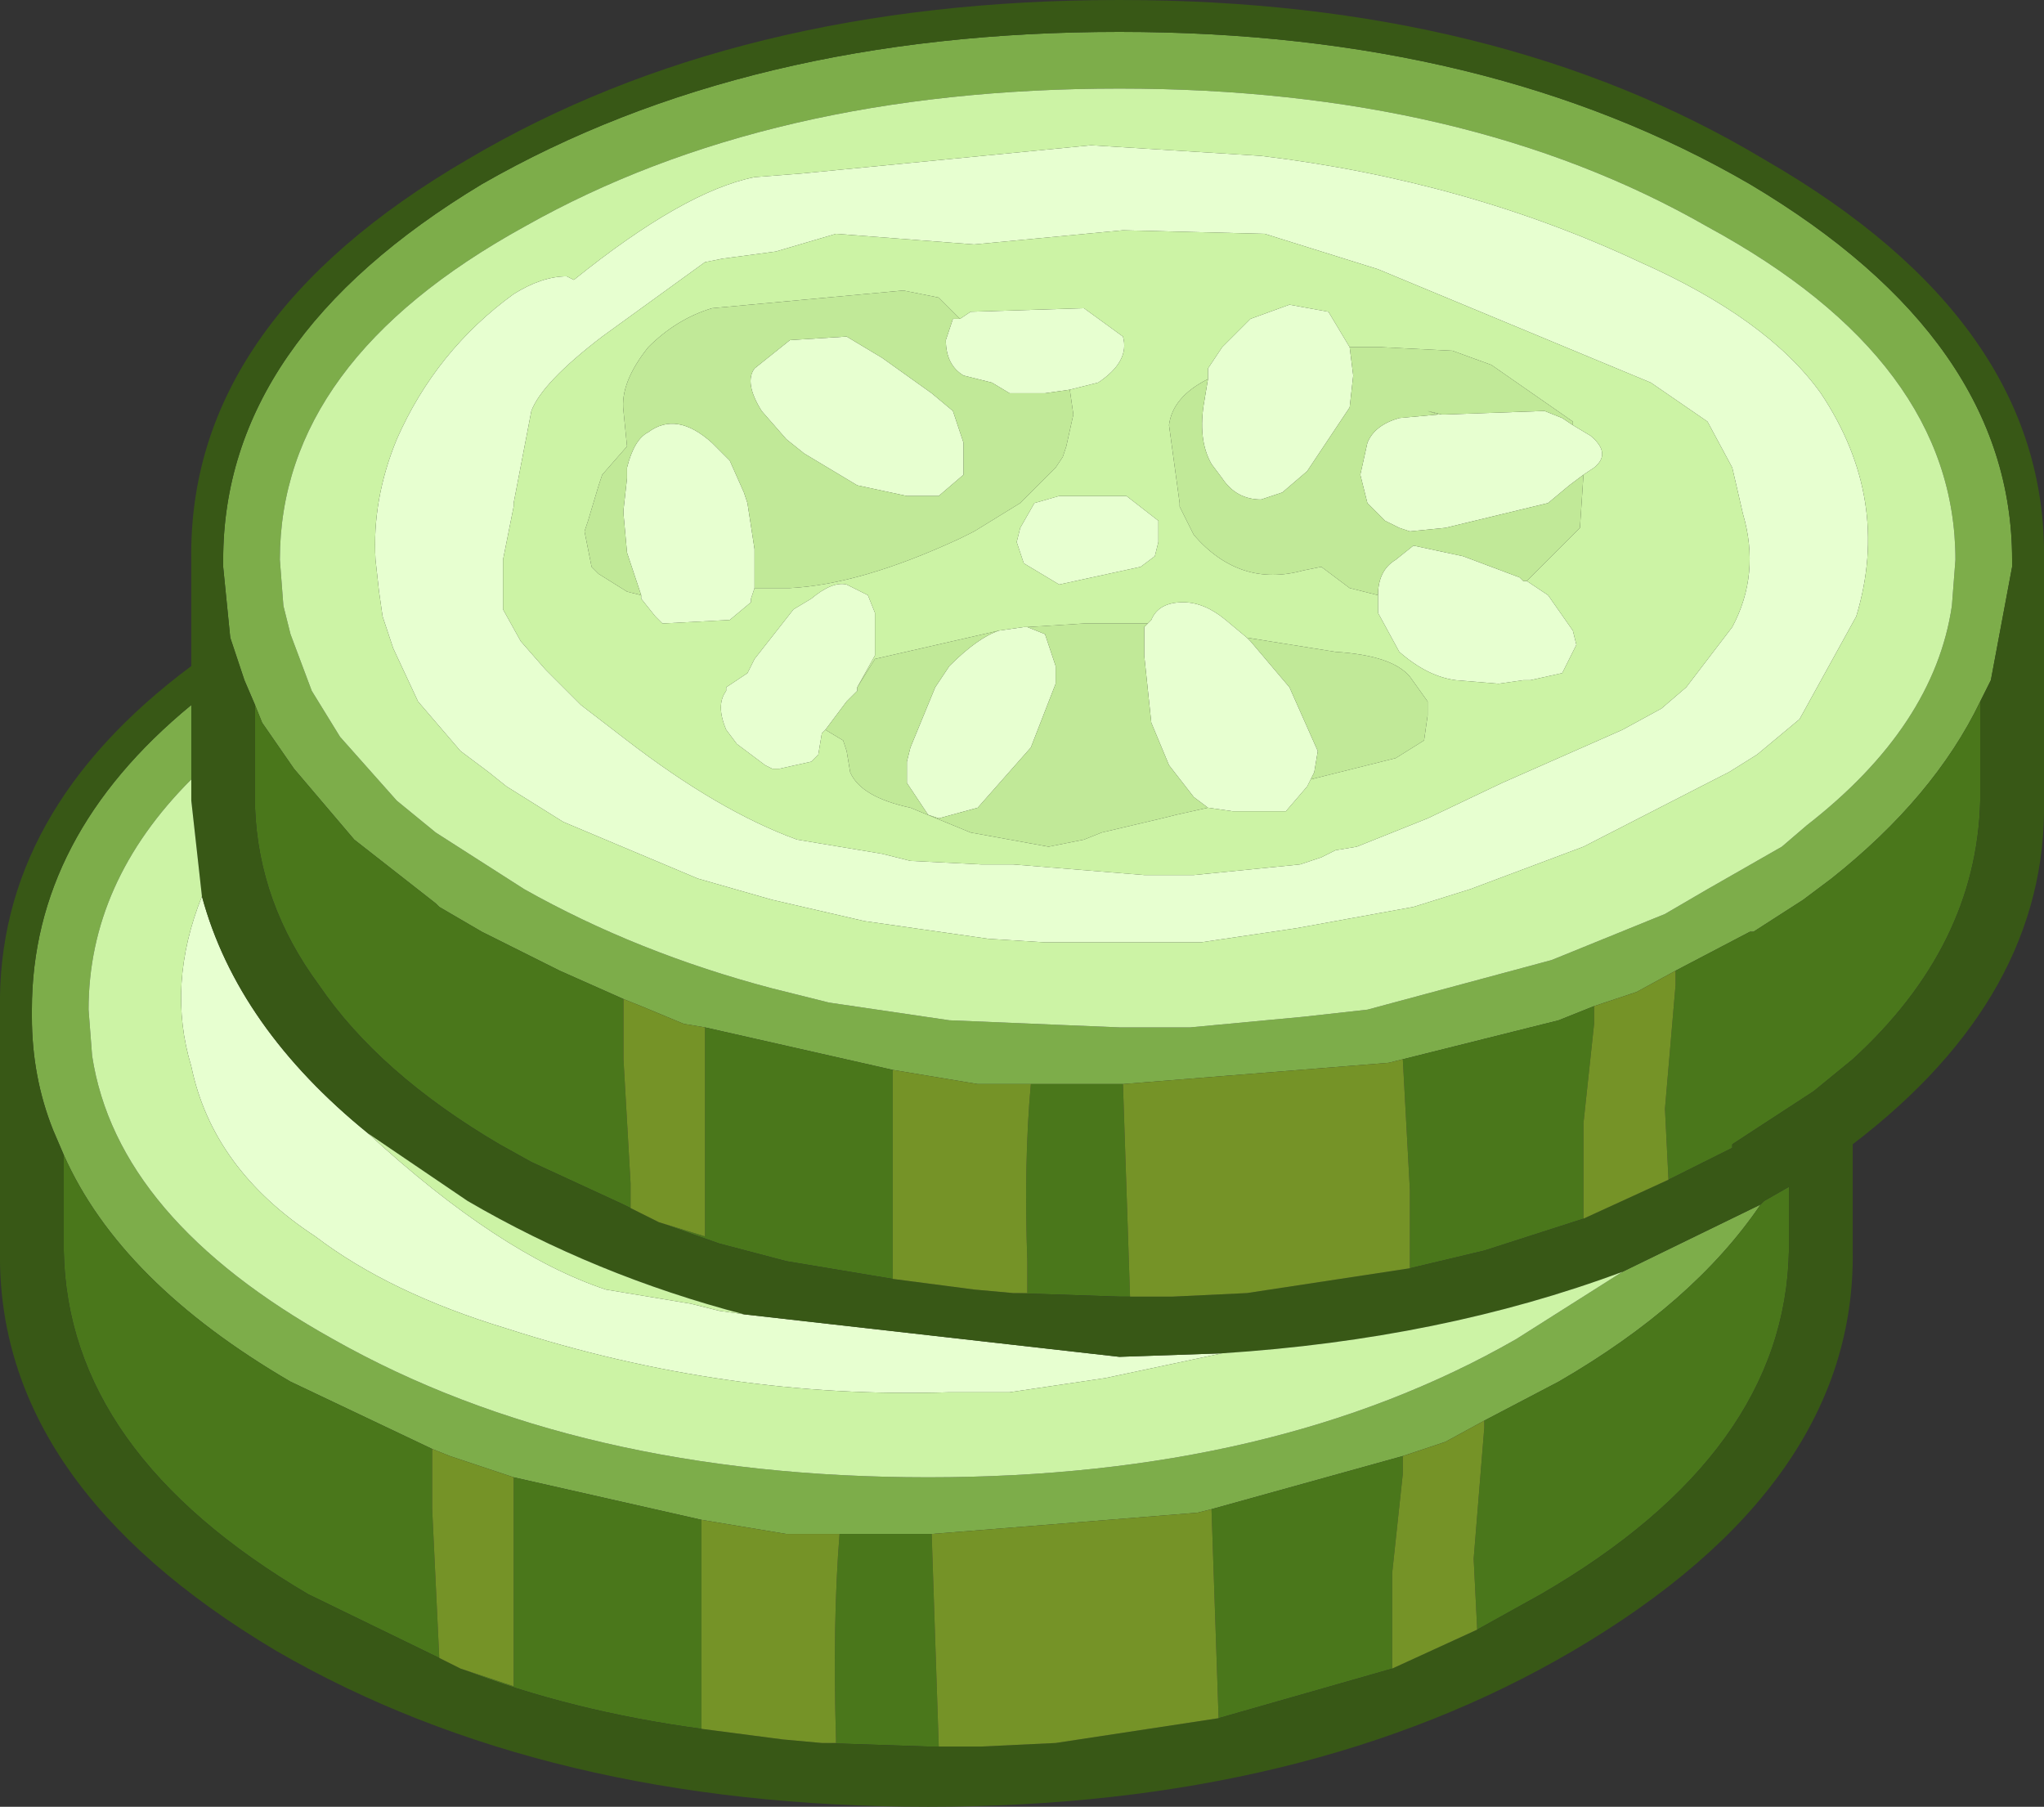 <?xml version="1.0" encoding="UTF-8" standalone="no"?>
<svg xmlns:ffdec="https://www.free-decompiler.com/flash" xmlns:xlink="http://www.w3.org/1999/xlink" ffdec:objectType="shape" height="25.5px" width="28.85px" xmlns="http://www.w3.org/2000/svg">
  <rect width="100%" height="100%" fill="#333333" stroke="none"/>
  <g transform="matrix(1.0, 0.0, 0.0, 1.0, -10.4, -11.4)">
    <path d="M38.35 21.3 Q37.7 22.65 36.25 23.8 L35.85 24.1 35.15 24.55 35.1 24.55 34.05 25.1 33.5 25.4 32.9 25.6 32.4 25.8 30.2 26.35 30.0 26.4 26.25 26.7 26.2 26.7 25.25 26.7 24.95 26.7 24.2 26.7 23.0 26.5 20.35 25.9 20.05 25.85 19.45 25.6 19.2 25.5 18.3 25.1 17.2 24.55 16.6 24.2 16.55 24.15 15.4 23.25 14.55 22.25 14.1 21.6 14.0 21.35 13.85 21.0 13.8 20.85 13.65 20.4 13.55 19.4 13.55 19.3 Q13.55 16.2 17.2 14.0 20.95 11.85 26.2 11.85 31.4 11.85 35.1 14.0 38.8 16.2 38.8 19.3 L38.8 19.4 38.5 21.0 38.35 21.3 M38.0 19.3 Q38.0 16.5 34.5 14.6 31.1 12.65 26.2 12.65 21.25 12.65 17.8 14.6 14.35 16.5 14.35 19.3 L14.4 19.95 14.5 20.35 14.8 21.15 15.2 21.8 16.0 22.7 16.55 23.15 17.8 23.95 Q19.4 24.85 21.3 25.35 L22.1 25.55 23.8 25.8 26.2 25.9 26.55 25.9 27.2 25.9 28.8 25.75 29.7 25.65 32.3 24.95 33.9 24.3 34.5 23.95 34.85 23.75 35.55 23.35 35.9 23.05 Q37.7 21.65 37.95 19.95 L38.0 19.3 M33.3 29.35 L35.25 28.4 Q34.3 29.8 32.4 30.9 L31.35 31.45 30.8 31.75 30.2 31.95 27.5 32.7 27.3 32.75 23.55 33.05 23.5 33.05 22.25 33.05 21.5 33.05 20.3 32.85 17.65 32.25 16.75 31.95 16.5 31.85 14.5 30.9 Q12.1 29.5 11.3 27.7 L11.15 27.35 Q10.85 26.6 10.85 25.75 L10.85 25.65 Q10.85 23.2 13.1 21.35 L13.1 22.4 Q11.65 23.85 11.65 25.65 L11.7 26.3 Q12.05 28.6 15.1 30.3 18.55 32.25 23.5 32.25 28.4 32.25 31.8 30.3 L33.3 29.35" fill="#7dad4a" fill-rule="evenodd" stroke="none"/>
    <path d="M28.25 14.7 L26.25 14.65 24.15 14.85 22.2 14.7 21.35 14.95 20.6 15.05 20.35 15.1 18.9 16.15 Q18.05 16.8 17.9 17.2 L17.65 18.5 17.65 18.55 17.55 19.05 17.5 19.3 17.5 19.9 17.5 20.0 17.75 20.45 18.1 20.85 18.6 21.35 19.25 21.85 Q20.55 22.85 21.65 23.25 L21.95 23.3 22.85 23.45 23.25 23.55 24.25 23.6 24.5 23.6 24.7 23.6 26.55 23.75 26.65 23.75 27.25 23.75 28.75 23.6 29.05 23.5 29.25 23.4 29.55 23.35 30.55 22.95 31.6 22.45 33.3 21.7 33.85 21.4 34.2 21.1 34.85 20.25 Q35.25 19.5 35.0 18.65 L34.85 18.0 34.5 17.35 33.7 16.8 29.85 15.2 28.25 14.7 M27.45 16.75 L27.45 16.6 27.65 16.3 28.05 15.9 28.6 15.7 29.15 15.8 29.45 16.3 29.5 16.7 29.45 17.15 28.85 18.05 28.5 18.35 28.2 18.45 Q27.85 18.45 27.65 18.15 L27.5 17.95 Q27.3 17.6 27.4 17.05 L27.45 16.75 M32.6 17.4 L32.85 17.55 Q33.15 17.8 32.9 18.0 L32.75 18.1 32.55 18.25 32.25 18.5 30.8 18.85 30.3 18.9 30.15 18.85 29.95 18.75 29.7 18.5 29.6 18.1 29.7 17.65 Q29.8 17.4 30.15 17.3 L30.7 17.25 30.75 17.25 30.8 17.25 32.2 17.2 32.45 17.3 32.6 17.4 M31.95 19.6 L32.25 19.8 32.6 20.3 32.65 20.5 32.45 20.9 32.0 21.0 31.9 21.0 31.55 21.05 30.95 21.0 Q30.55 20.95 30.15 20.6 L29.85 20.05 29.85 19.8 Q29.85 19.45 30.1 19.3 L30.35 19.1 31.05 19.25 31.85 19.55 31.9 19.6 31.95 19.6 M23.95 15.9 L24.1 15.8 25.7 15.75 26.25 16.15 Q26.35 16.5 25.9 16.8 L25.5 16.9 25.15 16.95 24.65 16.95 24.4 16.8 24.0 16.7 Q23.75 16.55 23.75 16.2 L23.85 15.9 23.95 15.9 M21.05 19.7 L21.0 19.85 21.0 19.9 20.7 20.15 19.75 20.2 19.65 20.1 19.45 19.85 19.45 19.8 19.25 19.2 19.2 18.65 19.2 18.6 19.25 18.15 19.25 18.0 Q19.35 17.6 19.55 17.5 19.95 17.2 20.45 17.65 L20.7 17.9 20.9 18.35 20.95 18.5 21.05 19.15 21.05 19.45 21.05 19.7 M25.35 19.65 L24.85 19.35 24.75 19.05 24.8 18.85 25.0 18.5 25.35 18.4 26.3 18.4 26.75 18.75 26.75 19.05 26.7 19.25 26.5 19.4 25.35 19.65 M27.35 24.7 L26.95 24.7 26.5 24.7 25.75 24.7 25.15 24.7 24.35 24.65 22.6 24.4 21.3 24.1 20.25 23.8 18.35 23.0 17.55 22.5 17.3 22.3 16.9 22.0 16.3 21.3 15.95 20.55 15.8 20.1 15.75 19.75 15.7 19.3 Q15.65 18.45 16.0 17.6 16.55 16.35 17.65 15.55 18.05 15.3 18.4 15.3 L18.5 15.35 Q20.05 14.1 21.05 13.9 L21.7 13.85 25.8 13.45 28.2 13.6 Q31.1 13.95 33.55 15.1 35.35 15.9 36.1 16.95 37.1 18.45 36.6 20.1 L35.8 21.55 35.2 22.05 34.8 22.3 34.7 22.35 32.75 23.35 31.15 23.95 30.35 24.2 28.7 24.5 27.35 24.7 M23.85 17.2 L24.0 17.65 24.0 18.1 23.65 18.4 23.2 18.4 22.5 18.25 22.25 18.1 21.75 17.8 21.5 17.6 21.15 17.2 Q20.9 16.8 21.05 16.6 L21.55 16.2 22.35 16.15 22.85 16.45 23.55 16.95 23.85 17.2 M24.9 20.25 L25.15 20.35 25.3 20.8 25.3 21.05 24.95 21.95 24.2 22.8 23.65 22.95 23.5 22.9 23.2 22.45 23.2 22.15 23.25 21.95 23.6 21.1 23.8 20.8 Q24.2 20.4 24.5 20.3 L24.85 20.25 24.9 20.25 M22.5 21.1 L22.5 21.15 22.45 21.2 22.35 21.3 22.05 21.7 22.0 21.75 21.95 22.05 21.85 22.15 21.4 22.25 21.3 22.25 21.2 22.2 20.8 21.9 20.65 21.7 Q20.5 21.35 20.65 21.15 L20.65 21.1 20.95 20.9 21.05 20.7 21.6 20.0 21.85 19.85 Q22.15 19.6 22.35 19.65 L22.65 19.8 22.75 20.05 22.75 20.65 22.5 21.1 M27.45 22.8 L27.25 22.65 26.9 22.2 26.65 21.6 26.55 20.65 26.55 20.25 26.6 20.2 26.65 20.15 Q26.75 19.9 27.1 19.9 27.4 19.9 27.7 20.15 L28.0 20.4 28.05 20.45 28.6 21.1 29.0 22.0 28.95 22.3 28.9 22.4 28.85 22.5 28.55 22.85 27.8 22.85 27.45 22.8 M13.25 24.05 Q13.75 25.9 15.6 27.4 17.45 29.1 18.95 29.6 L20.15 29.8 20.55 29.9 20.9 29.95 26.2 30.55 27.65 30.5 26.0 30.85 24.65 31.05 23.8 31.05 Q20.65 31.15 17.55 30.15 15.9 29.65 14.85 28.85 13.4 27.9 13.1 26.45 12.75 25.3 13.25 24.05" fill="#e7ffd0" fill-rule="evenodd" stroke="none"/>
    <path d="M34.05 25.1 L35.1 24.55 35.15 24.55 35.85 24.1 36.25 23.8 Q37.7 22.65 38.35 21.3 L38.35 22.7 Q38.3 24.75 36.55 26.35 L36.0 26.8 34.85 27.55 34.85 27.6 33.95 28.05 33.9 27.05 34.05 25.3 34.05 25.2 34.05 25.1 M14.0 21.35 L14.1 21.6 14.55 22.25 15.4 23.25 16.55 24.15 16.6 24.2 17.2 24.55 18.3 25.1 19.2 25.5 19.2 26.05 19.2 26.15 19.2 26.35 19.3 28.1 19.3 28.2 19.3 28.45 19.2 28.4 17.9 27.8 17.45 27.55 Q15.75 26.55 14.9 25.3 14.05 24.15 14.0 22.8 L14.0 22.7 14.0 21.35 M20.35 25.9 L23.0 26.5 23.0 28.7 23.0 29.45 21.5 29.2 20.55 28.95 19.7 28.65 19.6 28.6 19.7 28.65 20.35 28.85 20.35 25.9 M24.95 26.7 L25.25 26.7 26.2 26.7 26.25 26.7 26.35 29.7 26.2 29.7 24.7 29.65 24.9 29.65 24.9 29.6 24.9 29.2 Q24.85 27.8 24.95 26.7 M30.2 26.35 L32.4 25.8 32.9 25.6 32.9 25.85 32.75 27.25 32.75 28.2 32.75 28.6 31.35 29.05 30.3 29.3 30.3 28.2 30.2 26.35 M35.25 28.4 L35.3 28.35 35.65 28.15 35.65 29.05 Q35.6 31.9 32.15 33.9 L31.25 34.4 31.2 33.4 31.35 31.55 31.35 31.45 32.4 30.9 Q34.3 29.8 35.25 28.4 M30.05 34.95 L27.6 35.65 27.5 32.7 30.2 31.95 30.2 32.2 30.05 33.6 30.05 34.95 M23.65 36.05 L23.5 36.05 22.0 36.0 22.2 36.0 22.2 35.95 Q22.15 34.3 22.25 33.05 L23.5 33.05 23.55 33.05 23.65 36.05 M20.3 35.8 Q18.45 35.55 16.9 34.95 L17.65 35.2 17.65 32.25 20.3 32.85 20.3 35.05 20.3 35.8 M16.6 34.8 L14.75 33.9 Q11.35 31.9 11.3 29.05 L11.3 27.7 Q12.1 29.5 14.5 30.9 L16.5 31.85 16.5 32.7 16.6 34.8" fill="#4a771b" fill-rule="evenodd" stroke="none"/>
    <path d="M33.95 28.05 L34.85 27.6 34.85 27.55 36.0 26.8 36.55 26.35 Q38.3 24.75 38.35 22.7 L38.35 21.3 38.5 21.0 38.8 19.4 38.8 19.3 Q38.8 16.2 35.1 14.0 31.4 11.85 26.2 11.85 20.95 11.85 17.2 14.0 13.55 16.2 13.55 19.3 L13.55 19.4 13.65 20.4 13.8 20.85 13.85 21.0 14.0 21.35 14.0 22.7 14.0 22.8 Q14.05 24.15 14.9 25.3 15.75 26.55 17.45 27.55 L17.9 27.8 19.2 28.4 19.3 28.45 19.6 28.6 19.7 28.65 20.55 28.95 21.5 29.2 23.0 29.45 24.15 29.6 24.7 29.65 26.2 29.7 26.35 29.7 26.55 29.7 26.75 29.7 26.95 29.7 28.0 29.65 30.3 29.3 31.35 29.05 32.75 28.6 33.95 28.05 M32.6 34.7 Q28.85 36.9 23.5 36.9 18.1 36.9 14.3 34.7 10.35 32.35 10.4 29.05 L10.4 25.65 Q10.35 22.85 13.1 20.8 L13.1 19.3 Q13.05 15.95 17.0 13.65 20.8 11.4 26.2 11.4 31.55 11.4 35.3 13.65 39.3 15.95 39.25 19.3 L39.25 22.7 Q39.3 25.45 36.55 27.55 L36.55 29.05 Q36.6 32.35 32.6 34.7 M13.25 24.05 L13.1 22.7 13.1 22.4 13.1 21.35 Q10.85 23.2 10.85 25.65 L10.85 25.75 Q10.85 26.6 11.15 27.35 L11.3 27.7 11.3 29.05 Q11.35 31.9 14.75 33.9 L16.6 34.8 16.9 34.95 Q18.45 35.55 20.3 35.8 L21.45 35.95 22.0 36.0 23.5 36.05 23.65 36.05 23.85 36.05 24.05 36.05 24.25 36.05 25.3 36.0 27.6 35.65 30.05 34.95 31.25 34.4 32.15 33.9 Q35.6 31.9 35.65 29.05 L35.65 28.15 35.3 28.35 35.25 28.4 33.3 29.35 Q30.75 30.3 27.65 30.5 L26.2 30.55 20.9 29.95 Q18.8 29.4 17.0 28.35 L15.6 27.4 Q13.75 25.9 13.25 24.05" fill="#385816" fill-rule="evenodd" stroke="none"/>
    <path d="M29.45 16.3 L29.15 15.8 28.6 15.7 28.05 15.9 27.65 16.3 27.45 16.6 27.45 16.75 Q26.95 17.0 26.9 17.4 L27.05 18.5 27.05 18.55 27.25 18.95 Q27.9 19.7 28.8 19.45 L29.05 19.4 29.45 19.7 29.85 19.8 29.85 20.05 30.15 20.6 Q30.55 20.95 30.95 21.0 L31.55 21.05 31.9 21.0 32.0 21.0 32.45 20.9 32.65 20.5 32.6 20.3 32.25 19.8 31.95 19.6 32.0 19.55 32.7 18.85 32.75 18.1 32.9 18.0 Q33.15 17.8 32.85 17.55 L32.6 17.4 32.6 17.35 31.45 16.55 30.9 16.35 29.9 16.3 29.45 16.3 M28.25 14.7 L29.85 15.2 33.7 16.8 34.5 17.35 34.85 18.0 35.0 18.65 Q35.25 19.5 34.85 20.25 L34.2 21.1 33.85 21.4 33.3 21.7 31.6 22.45 30.55 22.95 29.55 23.35 29.25 23.4 29.05 23.5 28.75 23.6 27.25 23.75 26.65 23.75 26.55 23.75 24.7 23.6 24.5 23.6 24.25 23.6 23.25 23.55 22.85 23.45 21.95 23.3 21.65 23.25 Q20.55 22.85 19.25 21.85 L18.6 21.35 18.1 20.85 17.75 20.45 17.5 20.0 17.5 19.9 17.5 19.3 17.55 19.05 17.65 18.55 17.65 18.5 17.9 17.2 Q18.05 16.8 18.9 16.15 L20.35 15.1 20.6 15.05 21.35 14.95 22.2 14.7 24.15 14.85 26.25 14.65 28.25 14.7 M25.5 16.9 L25.9 16.8 Q26.35 16.5 26.25 16.15 L25.7 15.75 24.1 15.8 23.95 15.9 23.65 15.6 23.15 15.5 20.45 15.75 Q19.95 15.9 19.55 16.3 19.15 16.8 19.2 17.2 L19.25 17.7 18.9 18.1 18.85 18.25 18.7 18.75 18.65 18.9 18.75 19.4 18.85 19.5 19.25 19.75 19.45 19.8 19.45 19.85 19.65 20.1 19.75 20.2 20.7 20.15 21.0 19.9 21.0 19.85 21.05 19.7 21.55 19.7 Q22.55 19.65 23.95 19.0 L24.15 18.9 24.8 18.5 25.3 18.0 25.4 17.85 25.45 17.7 25.55 17.25 25.5 16.9 M25.35 19.65 L26.5 19.4 26.7 19.25 26.75 19.05 26.75 18.75 26.3 18.4 25.35 18.4 25.0 18.5 24.8 18.85 24.75 19.05 24.85 19.35 25.35 19.65 M30.7 17.25 L30.55 17.2 30.75 17.25 30.7 17.25 M27.35 24.7 L28.7 24.5 30.35 24.2 31.15 23.95 32.75 23.35 34.7 22.35 34.8 22.3 35.2 22.05 35.8 21.55 36.6 20.1 Q37.1 18.45 36.1 16.95 35.35 15.9 33.55 15.1 31.1 13.95 28.2 13.6 L25.8 13.45 21.7 13.85 21.05 13.9 Q20.05 14.1 18.5 15.35 L18.4 15.3 Q18.05 15.3 17.65 15.55 16.55 16.35 16.0 17.6 15.65 18.45 15.7 19.3 L15.75 19.75 15.8 20.1 15.95 20.55 16.3 21.3 16.9 22.0 17.3 22.3 17.55 22.5 18.35 23.0 20.25 23.8 21.3 24.1 22.6 24.4 24.35 24.65 25.15 24.7 25.75 24.7 26.5 24.7 26.95 24.7 27.35 24.7 M24.5 20.3 L22.75 20.7 22.5 21.1 22.75 20.65 22.75 20.05 22.65 19.8 22.35 19.65 Q22.15 19.6 21.85 19.85 L21.6 20.0 21.05 20.7 20.95 20.9 20.65 21.1 20.65 21.15 Q20.5 21.35 20.65 21.7 L20.8 21.9 21.2 22.2 21.3 22.25 21.4 22.25 21.85 22.15 21.95 22.05 22.0 21.75 22.05 21.7 22.3 21.85 22.35 22.0 22.4 22.3 Q22.55 22.65 23.25 22.8 L24.1 23.15 25.2 23.35 25.7 23.25 25.95 23.15 26.8 22.95 27.0 22.9 27.45 22.8 27.8 22.85 28.55 22.85 28.85 22.5 28.9 22.4 30.1 22.1 30.5 21.85 30.55 21.5 30.55 21.3 30.3 20.95 Q30.05 20.65 29.25 20.6 L28.0 20.4 27.7 20.15 Q27.4 19.9 27.1 19.9 26.75 19.9 26.65 20.15 L26.6 20.2 26.5 20.2 25.7 20.2 24.9 20.25 24.85 20.25 24.5 20.3 M38.0 19.3 L37.95 19.95 Q37.7 21.65 35.9 23.05 L35.55 23.35 34.85 23.75 34.5 23.95 33.9 24.3 32.3 24.95 29.7 25.65 28.8 25.75 27.2 25.9 26.55 25.9 26.2 25.9 23.8 25.8 22.1 25.55 21.3 25.35 Q19.4 24.85 17.8 23.95 L16.55 23.15 16.0 22.7 15.2 21.8 14.8 21.15 14.5 20.35 14.4 19.95 14.35 19.3 Q14.35 16.5 17.8 14.6 21.25 12.65 26.2 12.65 31.1 12.65 34.5 14.6 38.0 16.5 38.0 19.3 M13.1 22.4 L13.1 22.7 13.25 24.05 Q12.75 25.3 13.1 26.45 13.4 27.9 14.85 28.85 15.9 29.65 17.55 30.15 20.65 31.15 23.8 31.05 L24.65 31.05 26.0 30.85 27.65 30.5 Q30.75 30.3 33.3 29.35 L31.8 30.3 Q28.4 32.25 23.5 32.25 18.55 32.25 15.1 30.3 12.05 28.6 11.7 26.3 L11.65 25.65 Q11.65 23.85 13.1 22.4 M15.6 27.4 L17.0 28.35 Q18.8 29.4 20.9 29.95 L20.55 29.9 20.15 29.8 18.95 29.6 Q17.45 29.1 15.6 27.4" fill="#ccf3a5" fill-rule="evenodd" stroke="none"/>
    <path d="M34.05 25.1 L34.05 25.2 34.05 25.3 33.9 27.05 33.95 28.05 32.75 28.6 32.75 28.2 32.75 27.25 32.9 25.85 32.9 25.6 33.5 25.4 34.05 25.1 M19.2 25.5 L19.45 25.6 20.05 25.85 20.35 25.9 20.35 28.85 19.7 28.65 19.6 28.6 19.3 28.45 19.3 28.2 19.3 28.1 19.2 26.35 19.2 26.15 19.2 26.05 19.2 25.5 M23.0 26.5 L24.2 26.7 24.95 26.7 Q24.85 27.8 24.9 29.2 L24.9 29.6 24.9 29.65 24.7 29.65 24.15 29.6 23.0 29.45 23.0 28.7 23.0 26.5 M26.25 26.7 L30.0 26.4 30.2 26.35 30.3 28.2 30.3 29.3 28.0 29.65 26.95 29.7 26.75 29.7 26.55 29.7 26.35 29.7 26.25 26.7 M31.25 34.4 L30.05 34.95 30.05 33.6 30.2 32.2 30.2 31.95 30.8 31.75 31.35 31.45 31.35 31.55 31.2 33.4 31.25 34.4 M27.6 35.65 L25.3 36.0 24.25 36.05 24.05 36.05 23.85 36.05 23.65 36.05 23.55 33.05 27.3 32.75 27.5 32.7 27.6 35.65 M22.0 36.0 L21.45 35.95 20.3 35.8 20.3 35.05 20.3 32.85 21.5 33.05 22.25 33.05 Q22.15 34.3 22.2 35.95 L22.2 36.0 22.0 36.0 M16.9 34.95 L16.6 34.8 16.5 32.7 16.5 31.85 16.75 31.95 17.65 32.25 17.65 35.2 16.9 34.95" fill="#759327" fill-rule="evenodd" stroke="none"/>
    <path d="M29.45 16.3 L29.9 16.3 30.9 16.35 31.45 16.55 32.6 17.35 32.6 17.4 32.45 17.3 32.2 17.2 30.8 17.25 30.75 17.25 30.55 17.2 30.7 17.25 30.15 17.3 Q29.8 17.4 29.7 17.65 L29.6 18.1 29.7 18.5 29.95 18.75 30.15 18.85 30.3 18.9 30.8 18.85 32.25 18.5 32.55 18.25 32.75 18.1 32.7 18.85 32.0 19.55 31.95 19.6 31.9 19.6 31.85 19.55 31.05 19.25 30.35 19.1 30.1 19.3 Q29.85 19.45 29.85 19.8 L29.45 19.7 29.05 19.4 28.8 19.45 Q27.9 19.7 27.25 18.95 L27.05 18.55 27.05 18.5 26.9 17.4 Q26.95 17.0 27.45 16.75 L27.4 17.05 Q27.3 17.6 27.5 17.95 L27.65 18.15 Q27.85 18.45 28.2 18.45 L28.5 18.35 28.85 18.05 29.45 17.15 29.5 16.7 29.45 16.3 M25.5 16.9 L25.55 17.25 25.45 17.7 25.4 17.85 25.3 18.0 24.8 18.5 24.15 18.9 23.95 19.0 Q22.55 19.65 21.55 19.7 L21.05 19.7 21.05 19.45 21.05 19.15 20.95 18.5 20.9 18.35 20.7 17.9 20.45 17.65 Q19.95 17.2 19.55 17.5 19.35 17.6 19.25 18.0 L19.25 18.15 19.2 18.6 19.2 18.65 19.25 19.2 19.45 19.8 19.25 19.75 18.85 19.5 18.75 19.4 18.65 18.9 18.7 18.75 18.85 18.25 18.9 18.1 19.25 17.7 19.2 17.2 Q19.15 16.8 19.55 16.3 19.95 15.9 20.45 15.75 L23.15 15.5 23.65 15.6 23.95 15.9 23.85 15.9 23.75 16.2 Q23.75 16.55 24.0 16.7 L24.4 16.8 24.65 16.95 25.15 16.95 25.5 16.9 M24.5 20.3 Q24.2 20.4 23.8 20.8 L23.6 21.1 23.25 21.95 23.2 22.15 23.2 22.45 23.5 22.9 23.65 22.95 24.2 22.8 24.95 21.95 25.3 21.05 25.3 20.8 25.15 20.35 24.9 20.25 25.7 20.2 26.5 20.2 26.6 20.2 26.55 20.25 26.55 20.65 26.65 21.6 26.9 22.2 27.25 22.65 27.45 22.8 27.0 22.9 26.8 22.95 25.95 23.15 25.7 23.25 25.2 23.35 24.1 23.15 23.25 22.8 Q22.55 22.65 22.4 22.3 L22.35 22.0 22.3 21.85 22.05 21.7 22.35 21.3 22.45 21.2 22.5 21.15 22.5 21.1 22.75 20.7 24.5 20.3 M23.85 17.2 L23.55 16.95 22.85 16.45 22.35 16.15 21.55 16.2 21.05 16.6 Q20.9 16.8 21.15 17.2 L21.5 17.6 21.75 17.8 22.25 18.1 22.5 18.25 23.2 18.4 23.65 18.4 24.0 18.1 24.0 17.65 23.85 17.2 M28.9 22.4 L28.95 22.3 29.0 22.0 28.6 21.1 28.05 20.45 28.0 20.4 29.25 20.6 Q30.05 20.65 30.3 20.95 L30.55 21.3 30.55 21.5 30.5 21.85 30.1 22.1 28.9 22.4" fill="#c1e998" fill-rule="evenodd" stroke="none"/>
  </g>
</svg>
